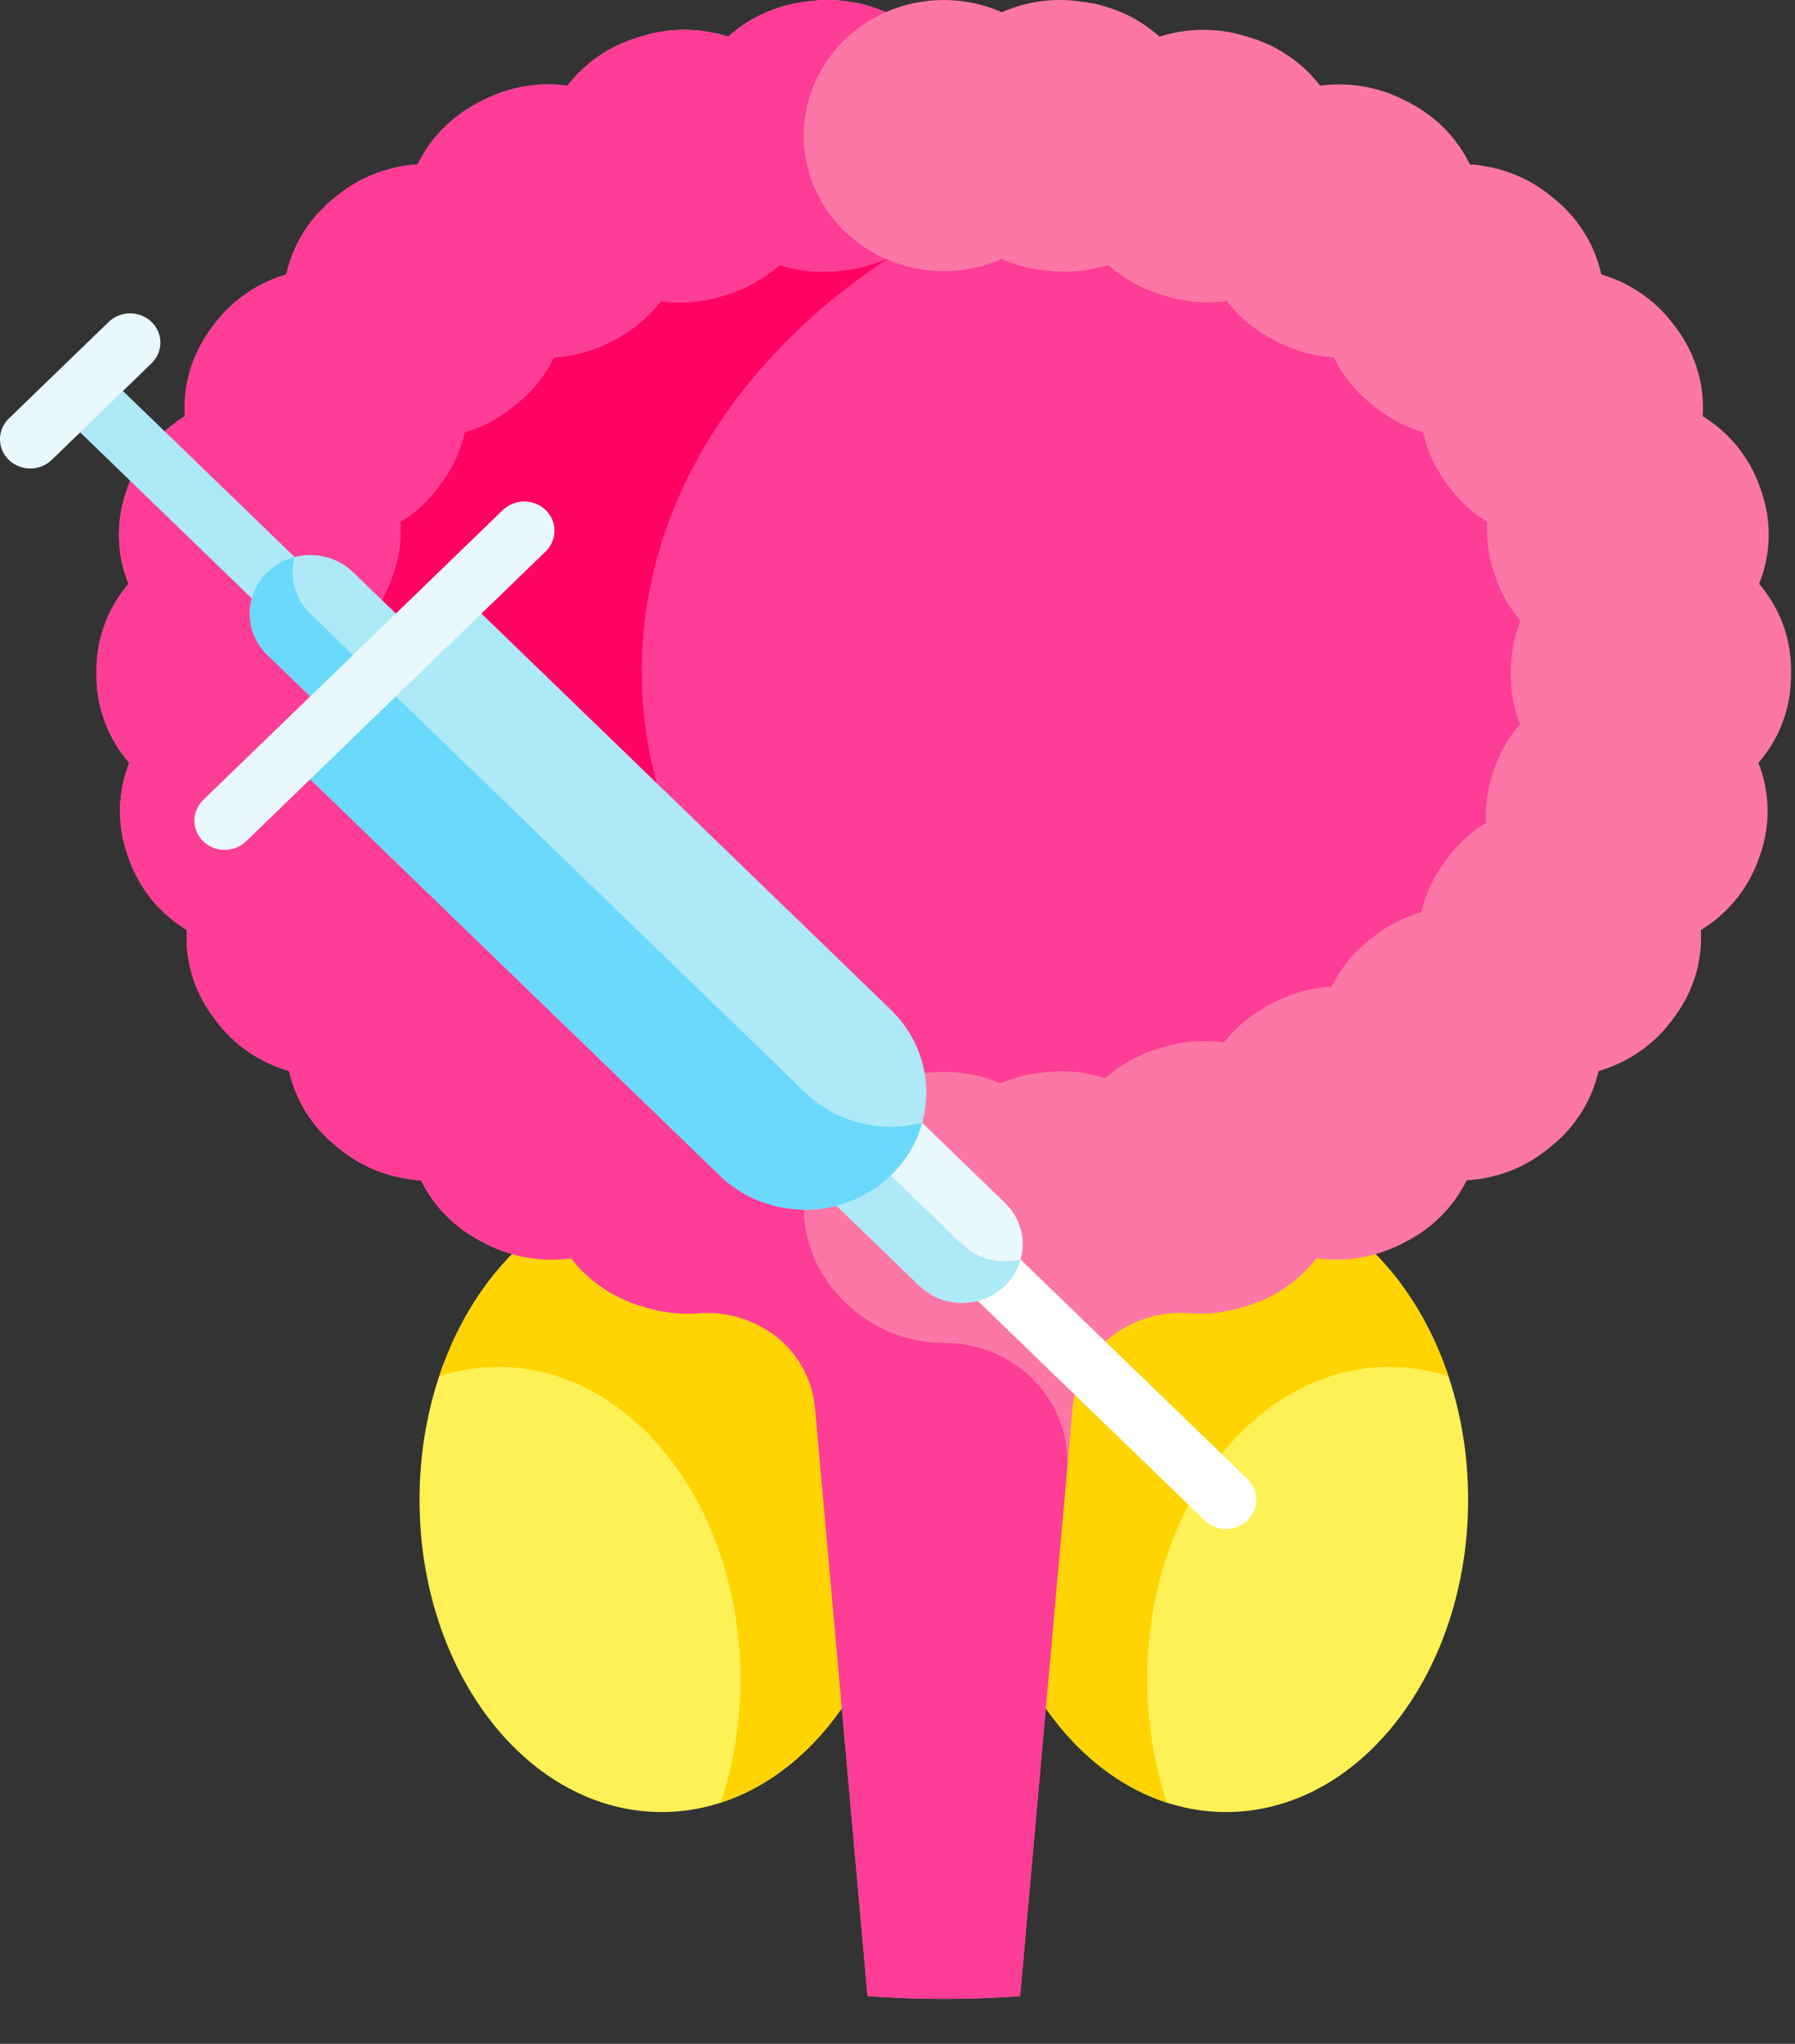 <svg width="29" height="33" viewBox="0 0 29 33" fill="none" xmlns="http://www.w3.org/2000/svg">
<rect x="0" y="0" width="29" height="33" fill="#333333" stroke="none"/>
<path d="M10.689 29.257C12.849 29.257 14.6 26.999 14.6 24.214C14.6 21.429 12.849 19.172 10.689 19.172C8.529 19.172 6.778 21.429 6.778 24.214C6.778 26.999 8.529 29.257 10.689 29.257Z" fill="#FEF156"/>
<path d="M10.689 19.172C9.078 19.172 7.694 20.428 7.095 22.222C7.401 22.123 7.721 22.07 8.051 22.07C10.211 22.07 11.962 24.328 11.962 27.113C11.962 27.82 11.849 28.494 11.645 29.105C13.342 28.555 14.6 26.574 14.6 24.214C14.6 21.429 12.849 19.172 10.689 19.172Z" fill="#FFD402"/>
<path d="M19.808 29.257C21.968 29.257 23.719 26.999 23.719 24.214C23.719 21.429 21.968 19.172 19.808 19.172C17.648 19.172 15.897 21.429 15.897 24.214C15.897 26.999 17.648 29.257 19.808 29.257Z" fill="#FEF156"/>
<path d="M19.808 19.172C21.419 19.172 22.802 20.428 23.401 22.222C23.096 22.123 22.776 22.07 22.446 22.07C20.286 22.07 18.535 24.328 18.535 27.113C18.535 27.82 18.648 28.494 18.852 29.105C17.154 28.555 15.897 26.574 15.897 24.214C15.897 21.429 17.648 19.172 19.808 19.172Z" fill="#FFD402"/>
<path d="M15.248 19.593C21.499 19.593 26.565 15.673 26.565 10.838C26.565 6.003 21.499 2.083 15.248 2.083C8.998 2.083 3.932 6.003 3.932 10.838C3.932 15.673 8.998 19.593 15.248 19.593Z" fill="#FE3D97"/>
<path d="M10.368 10.838C10.368 6.868 13.784 3.516 18.467 2.443C17.447 2.209 16.367 2.083 15.248 2.083C8.998 2.083 3.932 6.003 3.932 10.838C3.932 15.673 8.998 19.593 15.248 19.593C16.367 19.593 17.447 19.467 18.467 19.233C13.784 18.161 10.368 14.808 10.368 10.838Z" fill="#FF0363"/>
<path d="M28.42 9.426C28.565 9.067 28.613 8.67 28.544 8.272C28.526 8.166 28.499 8.06 28.464 7.954C28.453 7.925 28.443 7.896 28.433 7.866C28.263 7.374 27.928 6.979 27.509 6.719C27.54 6.244 27.411 5.755 27.108 5.334C27.089 5.308 27.07 5.282 27.051 5.256C26.751 4.847 26.331 4.567 25.871 4.431C25.771 3.98 25.525 3.556 25.137 3.231C25.113 3.21 25.088 3.19 25.063 3.17C24.678 2.854 24.216 2.684 23.748 2.654C23.55 2.247 23.221 1.895 22.78 1.663L22.7 1.622C22.263 1.396 21.784 1.323 21.328 1.383C21.054 1.028 20.667 0.75 20.198 0.606L20.109 0.579C19.642 0.44 19.165 0.454 18.733 0.592C18.401 0.294 17.973 0.09 17.489 0.028L17.399 0.017C16.97 -0.035 16.554 0.035 16.186 0.197C15.9 0.071 15.583 0 15.248 0C14.914 0 14.596 0.071 14.31 0.197C13.943 0.035 13.527 -0.035 13.097 0.017L13.007 0.028C12.524 0.09 12.096 0.294 11.764 0.592C11.332 0.454 10.855 0.44 10.387 0.579L10.299 0.606C9.829 0.75 9.442 1.028 9.168 1.383C8.713 1.323 8.234 1.396 7.796 1.622L7.716 1.663C7.276 1.895 6.946 2.247 6.748 2.654C6.28 2.684 5.818 2.854 5.433 3.17C5.409 3.19 5.384 3.21 5.36 3.231C4.971 3.556 4.725 3.98 4.626 4.431C4.165 4.567 3.746 4.847 3.445 5.256C3.426 5.282 3.408 5.308 3.389 5.334C3.086 5.755 2.956 6.244 2.987 6.719C2.568 6.979 2.234 7.374 2.063 7.866C2.053 7.896 2.043 7.925 2.033 7.954C1.998 8.06 1.971 8.166 1.953 8.272C1.884 8.67 1.931 9.067 2.076 9.426C1.754 9.804 1.56 10.289 1.56 10.818V10.838C1.56 10.869 1.56 10.9 1.56 10.931C1.565 11.459 1.762 11.942 2.088 12.317C1.908 12.772 1.884 13.287 2.054 13.785C2.065 13.817 2.076 13.849 2.088 13.88C2.262 14.369 2.598 14.76 3.018 15.016C2.991 15.491 3.123 15.979 3.428 16.398C3.447 16.424 3.466 16.449 3.486 16.475C3.789 16.883 4.209 17.159 4.671 17.293C4.772 17.744 5.022 18.168 5.414 18.491L5.483 18.547C5.87 18.862 6.334 19.03 6.802 19.057C7.002 19.464 7.333 19.815 7.776 20.044L7.856 20.085C8.293 20.308 8.772 20.379 9.227 20.317C9.503 20.671 9.891 20.948 10.363 21.089L10.444 21.113C10.726 21.197 11.013 21.226 11.29 21.203C11.631 21.177 11.971 21.248 12.271 21.407C12.274 21.408 12.279 21.411 12.283 21.413C12.79 21.677 13.118 22.176 13.168 22.73L14.016 32.228C14.422 32.258 14.834 32.274 15.248 32.274C15.663 32.274 16.074 32.258 16.481 32.228L17.329 22.73C17.378 22.176 17.707 21.677 18.213 21.413C18.217 21.411 18.222 21.408 18.226 21.407C18.526 21.248 18.865 21.177 19.206 21.203C19.484 21.226 19.77 21.197 20.053 21.113L20.134 21.089C20.605 20.948 20.994 20.671 21.269 20.317C21.724 20.379 22.203 20.308 22.641 20.085L22.721 20.044C23.163 19.815 23.495 19.464 23.695 19.057C24.163 19.03 24.627 18.862 25.013 18.547L25.082 18.491C25.474 18.168 25.724 17.744 25.826 17.293C26.287 17.159 26.708 16.883 27.011 16.475C27.03 16.449 27.049 16.424 27.068 16.398C27.374 15.979 27.505 15.491 27.479 15.016C27.898 14.76 28.234 14.369 28.409 13.88C28.42 13.849 28.431 13.817 28.442 13.785C28.613 13.287 28.588 12.772 28.409 12.317C28.734 11.942 28.932 11.459 28.936 10.931C28.937 10.9 28.937 10.869 28.937 10.838V10.818C28.937 10.289 28.743 9.804 28.42 9.426ZM24.557 11.691C24.379 11.896 24.238 12.137 24.145 12.406L24.13 12.452C24.031 12.729 23.993 13.011 24.008 13.286C23.765 13.434 23.546 13.632 23.369 13.874L23.337 13.918C23.151 14.168 23.027 14.444 22.962 14.728C22.671 14.813 22.392 14.956 22.146 15.159L22.098 15.198C21.843 15.406 21.647 15.656 21.513 15.929C21.197 15.948 20.88 16.032 20.583 16.185L20.528 16.214C20.224 16.369 19.971 16.582 19.777 16.831C19.455 16.788 19.119 16.81 18.789 16.91L18.723 16.929C18.39 17.028 18.098 17.195 17.858 17.408C17.545 17.307 17.205 17.271 16.857 17.314L16.791 17.321C16.567 17.348 16.356 17.407 16.159 17.49C15.88 17.372 15.572 17.305 15.248 17.305C14.924 17.305 14.617 17.372 14.338 17.49C14.141 17.407 13.93 17.348 13.705 17.321L13.639 17.314C13.291 17.271 12.951 17.307 12.639 17.408C12.398 17.195 12.106 17.028 11.773 16.929L11.707 16.91C11.377 16.81 11.041 16.788 10.72 16.831C10.526 16.582 10.273 16.369 9.968 16.214L9.914 16.185C9.616 16.032 9.3 15.948 8.983 15.929C8.849 15.656 8.653 15.406 8.398 15.198L8.35 15.159C8.104 14.956 7.826 14.813 7.534 14.728C7.47 14.444 7.346 14.168 7.16 13.918L7.128 13.874C6.951 13.632 6.732 13.434 6.488 13.286C6.504 13.011 6.465 12.729 6.367 12.452L6.351 12.406C6.259 12.137 6.117 11.896 5.939 11.691C6.037 11.443 6.089 11.174 6.087 10.894V10.818C6.087 10.537 6.032 10.27 5.933 10.024C6.108 9.818 6.248 9.577 6.338 9.308L6.356 9.256C6.451 8.98 6.487 8.7 6.469 8.426C6.712 8.276 6.929 8.078 7.104 7.835L7.136 7.791C7.321 7.54 7.442 7.263 7.505 6.979C7.796 6.893 8.075 6.748 8.32 6.542L8.363 6.507C8.618 6.298 8.813 6.046 8.946 5.771C9.262 5.751 9.579 5.667 9.875 5.511L9.93 5.483C10.233 5.326 10.485 5.112 10.677 4.862C10.999 4.905 11.335 4.881 11.666 4.779L11.723 4.762C12.058 4.662 12.352 4.494 12.593 4.278C12.905 4.378 13.246 4.412 13.595 4.368L13.657 4.361C13.89 4.333 14.11 4.271 14.313 4.182C14.598 4.307 14.915 4.378 15.248 4.378C15.582 4.378 15.899 4.307 16.184 4.182C16.387 4.271 16.607 4.333 16.839 4.361L16.902 4.368C17.251 4.412 17.591 4.378 17.904 4.278C18.144 4.494 18.438 4.662 18.773 4.762L18.831 4.779C19.161 4.881 19.498 4.905 19.82 4.862C20.012 5.112 20.264 5.326 20.567 5.483L20.621 5.511C20.918 5.667 21.234 5.751 21.55 5.771C21.684 6.046 21.879 6.298 22.133 6.507L22.176 6.542C22.422 6.748 22.7 6.893 22.991 6.979C23.054 7.263 23.176 7.54 23.36 7.791L23.392 7.835C23.568 8.078 23.784 8.276 24.027 8.426C24.01 8.7 24.046 8.98 24.141 9.256L24.158 9.308C24.249 9.577 24.388 9.818 24.564 10.024C24.465 10.27 24.41 10.537 24.41 10.818V10.894C24.407 11.174 24.459 11.443 24.557 11.691Z" fill="#FD77A6"/>
<path d="M17.236 23.766L16.481 32.228C16.074 32.258 15.663 32.273 15.248 32.273C14.834 32.273 14.422 32.258 14.016 32.228L13.168 22.73C13.118 22.176 12.79 21.677 12.283 21.413C12.279 21.411 12.274 21.408 12.271 21.406C11.971 21.248 11.631 21.177 11.29 21.203C11.013 21.225 10.726 21.197 10.444 21.113L10.363 21.089C9.891 20.947 9.503 20.671 9.227 20.317C8.772 20.379 8.293 20.308 7.856 20.085L7.776 20.043C7.333 19.815 7.002 19.463 6.802 19.057C6.334 19.03 5.87 18.861 5.483 18.547L5.414 18.49C5.022 18.168 4.772 17.743 4.671 17.293C4.209 17.158 3.789 16.882 3.486 16.475C3.466 16.449 3.447 16.423 3.428 16.398C3.123 15.978 2.991 15.491 3.018 15.016C2.598 14.76 2.262 14.369 2.088 13.88C2.076 13.848 2.065 13.817 2.054 13.785C1.884 13.287 1.908 12.772 2.088 12.317C1.762 11.942 1.565 11.459 1.56 10.931C1.56 10.9 1.56 10.869 1.56 10.838V10.818C1.56 10.289 1.754 9.804 2.076 9.425C1.931 9.067 1.884 8.669 1.953 8.272C1.971 8.166 1.998 8.059 2.033 7.954C2.043 7.924 2.053 7.895 2.063 7.866C2.234 7.374 2.568 6.978 2.987 6.719C2.956 6.243 3.086 5.755 3.389 5.334C3.408 5.308 3.426 5.281 3.445 5.256C3.746 4.846 4.165 4.567 4.626 4.431C4.725 3.98 4.971 3.556 5.36 3.231C5.384 3.21 5.409 3.19 5.433 3.17C5.818 2.854 6.28 2.684 6.748 2.654C6.946 2.247 7.276 1.895 7.716 1.663L7.796 1.622C8.234 1.395 8.713 1.323 9.168 1.383C9.442 1.028 9.829 0.75 10.299 0.606L10.387 0.579C10.855 0.44 11.332 0.454 11.764 0.592C12.096 0.293 12.524 0.089 13.007 0.028L13.097 0.017C13.527 -0.035 13.943 0.035 14.31 0.196C13.732 0.452 13.285 0.935 13.091 1.526C13.022 1.735 12.985 1.958 12.985 2.188C12.985 3.075 13.529 3.837 14.313 4.181C14.11 4.27 13.89 4.333 13.657 4.36L13.595 4.368C13.246 4.412 12.905 4.377 12.593 4.277C12.352 4.493 12.058 4.662 11.723 4.762L11.666 4.779C11.335 4.88 10.999 4.904 10.677 4.862C10.485 5.112 10.233 5.326 9.93 5.482L9.875 5.511C9.579 5.667 9.262 5.751 8.946 5.771C8.813 6.046 8.618 6.298 8.363 6.507L8.32 6.542C8.075 6.748 7.796 6.893 7.505 6.979C7.442 7.263 7.321 7.539 7.136 7.791L7.104 7.834C6.929 8.078 6.712 8.276 6.469 8.426C6.487 8.7 6.451 8.98 6.356 9.256L6.338 9.308C6.248 9.577 6.108 9.817 5.933 10.024C6.032 10.269 6.087 10.537 6.087 10.818V10.893C6.089 11.174 6.037 11.443 5.939 11.691C6.117 11.896 6.259 12.137 6.351 12.406L6.367 12.452C6.465 12.728 6.504 13.011 6.488 13.286C6.732 13.434 6.951 13.632 7.128 13.874L7.16 13.918C7.346 14.168 7.47 14.444 7.534 14.728C7.826 14.813 8.104 14.955 8.35 15.159L8.398 15.197C8.653 15.405 8.849 15.656 8.983 15.929C9.3 15.948 9.616 16.031 9.914 16.185L9.968 16.213C10.273 16.369 10.526 16.582 10.72 16.831C11.041 16.788 11.377 16.81 11.707 16.909L11.773 16.929C12.106 17.028 12.398 17.194 12.639 17.408C12.951 17.307 13.291 17.27 13.639 17.313L13.705 17.321C13.93 17.347 14.141 17.407 14.338 17.49C13.541 17.83 12.985 18.598 12.985 19.494C12.985 20.703 14.049 21.683 15.248 21.683H15.268C16.427 21.685 17.336 22.648 17.236 23.766Z" fill="#FE3D97"/>
<path d="M20.154 24.548C19.963 24.733 19.653 24.733 19.462 24.548L14.623 19.868C14.432 19.684 14.432 19.384 14.623 19.2C14.814 19.015 15.123 19.015 15.314 19.2L20.154 23.88C20.345 24.064 20.345 24.364 20.154 24.548Z" fill="white"/>
<path d="M0.949 6.646L1.64 5.978L5.518 9.727L4.826 10.395L0.949 6.646Z" fill="#ADE9F7"/>
<path d="M0.143 7.426C-0.048 7.241 -0.048 6.942 0.143 6.757L1.756 5.198C1.947 5.013 2.257 5.013 2.448 5.198C2.639 5.382 2.639 5.682 2.448 5.866L0.835 7.426C0.644 7.61 0.334 7.61 0.143 7.426Z" fill="#E8F8FC"/>
<path d="M16.236 20.759C15.854 21.128 15.235 21.128 14.853 20.759L12.779 18.754L14.162 17.417L16.236 19.422C16.618 19.791 16.618 20.39 16.236 20.759Z" fill="#E8F8FC"/>
<path d="M15.544 20.091C15.8 20.338 16.162 20.419 16.488 20.335C16.445 20.49 16.362 20.637 16.236 20.759C15.854 21.128 15.235 21.128 14.853 20.759L12.779 18.754L13.47 18.085L15.544 20.091Z" fill="#ADE9F7"/>
<path d="M4.321 9.238C4.703 8.869 5.322 8.869 5.704 9.238L6.787 10.285L5.404 11.622L4.321 10.575C3.939 10.205 3.939 9.607 4.321 9.238Z" fill="#ADE9F7"/>
<path d="M4.76 8.994C4.599 9.035 4.447 9.116 4.321 9.238C3.939 9.607 3.939 10.206 4.321 10.575L5.404 11.622L6.096 10.954L5.012 9.906C4.757 9.659 4.673 9.309 4.76 8.994Z" fill="#6AD9FB"/>
<path d="M14.392 18.977C13.629 19.715 12.39 19.715 11.627 18.977L4.713 12.291L7.478 9.617L14.392 16.303C15.156 17.041 15.156 18.238 14.392 18.977Z" fill="#ADE9F7"/>
<path d="M13.009 17.64L6.096 10.954L4.713 12.291L11.627 18.977C12.39 19.715 13.629 19.715 14.392 18.977C14.644 18.733 14.812 18.439 14.898 18.129C14.246 18.297 13.521 18.134 13.009 17.64Z" fill="#6AD9FB"/>
<path d="M3.284 13.584C3.093 13.399 3.093 13.1 3.284 12.915L8.124 8.235C8.315 8.051 8.624 8.051 8.815 8.235C9.006 8.42 9.006 8.719 8.815 8.904L3.975 13.584C3.784 13.768 3.475 13.768 3.284 13.584Z" fill="#E8F8FC"/>
</svg>
